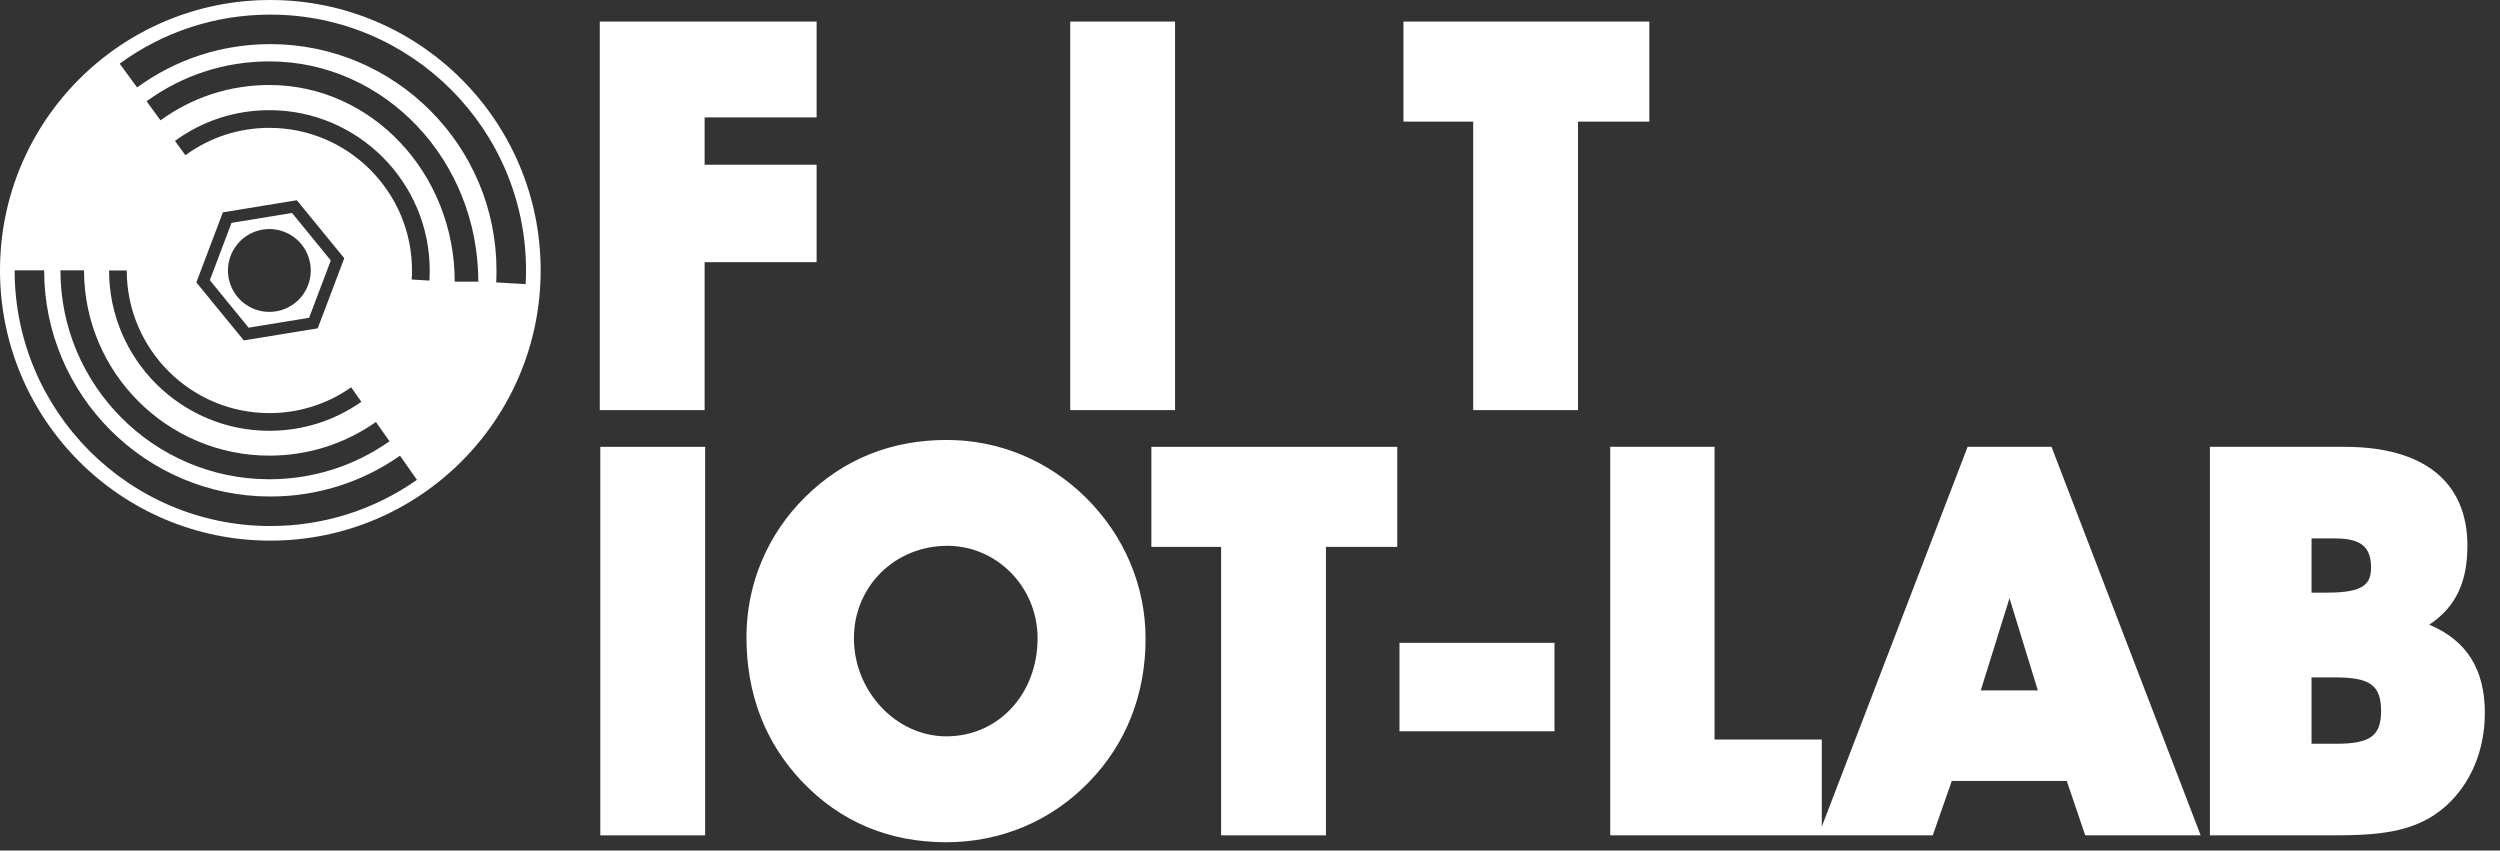 <?xml version="1.0" encoding="UTF-8" standalone="no"?>
<!-- Generator: Adobe Illustrator 15.0.2, SVG Export Plug-In  -->

<svg
   xmlns:dc="http://purl.org/dc/elements/1.1/"
   xmlns:cc="http://creativecommons.org/ns#"
   xmlns:rdf="http://www.w3.org/1999/02/22-rdf-syntax-ns#"
   xmlns:svg="http://www.w3.org/2000/svg"
   xmlns="http://www.w3.org/2000/svg"
   xmlns:sodipodi="http://sodipodi.sourceforge.net/DTD/sodipodi-0.dtd"
   xmlns:inkscape="http://www.inkscape.org/namespaces/inkscape"
   version="1.1"
   x="0px"
   y="0px"
   width="194px"
   height="66px"
   overflow="visible"
   enable-background="new -95.202 -45.61 482 283"
   xml:space="preserve"
   id="svg34"
   sodipodi:docname="logo-iotlab-white.svg"
   inkscape:version="0.92.4 (5da689c313, 2019-01-14)"><rect width="100%" height="100%" fill="#333333" stroke="none"/><sodipodi:namedview
   pagecolor="#ffffff"
   bordercolor="#666666"
   borderopacity="1"
   objecttolerance="10"
   gridtolerance="10"
   guidetolerance="10"
   inkscape:pageopacity="0"
   inkscape:pageshadow="2"
   inkscape:window-width="1920"
   inkscape:window-height="1016"
   id="namedview36"
   showgrid="false"
   inkscape:zoom="4.8405964"
   inkscape:cx="99.179081"
   inkscape:cy="36.942447"
   inkscape:window-x="0"
   inkscape:window-y="27"
   inkscape:window-maximized="1"
   inkscape:current-layer="svg34"
   inkscape:pagecheckerboard="true" />
<defs
   id="defs2">
</defs>
<polygon
   fill="#20539D"
   points="54.678,20.344 63.369,20.344 63.369,12.784 54.678,12.784   54.678,9.11 63.369,9.11 63.369,1.674 46.543,1.674 46.543,31.824   54.678,31.824 "
   id="polygon4"
   style="fill:#ffffff" />
<rect
   x="83.05"
   y="1.674"
   fill="#20539D"
   width="8.134"
   height="30.15"
   id="rect6"
   style="fill:#ffffff" />
<polygon
   fill="#20539D"
   points="127.988,1.674 108.908,1.674 108.908,9.438 114.319,9.438   114.319,31.824 122.454,31.824 122.454,9.438 127.988,9.438 "
   id="polygon8"
   style="fill:#ffffff" />
<rect
   x="46.584"
   y="34.674"
   fill="#20539D"
   width="8.135"
   height="30.15"
   id="rect10"
   style="fill:#ffffff" />
<path
   fill="#20539D"
   d="M73.472,34.141c-4.312,0-8.003,1.483-10.97,4.408  c-2.952,2.909-4.577,6.778-4.577,10.893c0,4.402,1.439,8.159,4.277,11.168  c2.981,3.15,6.759,4.748,11.229,4.748c4.252,0,8.194-1.671,11.1-4.703  c2.856-2.942,4.365-6.777,4.365-11.09c0-4.116-1.654-8.014-4.659-10.975  C81.326,35.721,77.503,34.141,73.472,34.141z M80.516,49.523  c0,4.342-3.046,7.617-7.085,7.617c-3.885,0-7.167-3.488-7.167-7.617  c0-4.02,3.184-7.168,7.249-7.168C77.374,42.355,80.516,45.571,80.516,49.523z"
   id="path12"
   style="fill:#ffffff" />
<polygon
   fill="#20539D"
   points="89.347,42.438 94.758,42.438 94.758,64.824 102.893,64.824   102.893,42.438 108.428,42.438 108.428,34.674 89.347,34.674 "
   id="polygon14"
   style="fill:#ffffff" />
<rect
   x="108.6"
   y="49.885"
   fill="#20539D"
   width="12.028"
   height="6.862"
   id="rect16"
   style="fill:#ffffff" />
<path
   fill="#20539D"
   d="M152.687,34.673l-11.316,29.472v-6.758h-8.323V34.674h-8.093v30.15  h16.155h0.261h8.611l1.477-4.223h8.921l1.435,4.223h8.958l-11.576-30.151H152.687z   M158.135,53.574h-4.426l2.229-7.155L158.135,53.574z"
   id="path18"
   style="fill:#ffffff" />
<path
   fill="#20539D"
   d="M188.508,48.475c2.041-1.348,2.964-3.28,2.964-6.127  c0-4.949-3.382-7.674-9.521-7.674h-10.463v30.15h9.356  c3.647,0,6.626-0.169,8.987-2.303c1.93-1.758,2.992-4.321,2.992-7.216  C192.824,51.937,191.41,49.693,188.508,48.475z M180.599,45.989h-1.223v-4.207h1.837  c1.975,0,2.78,0.651,2.78,2.247C183.993,45.3,183.452,45.989,180.599,45.989z   M184.772,55.182c0,1.917-0.845,2.533-3.478,2.533h-1.919v-5.15h1.796  C183.931,52.564,184.772,53.176,184.772,55.182z"
   id="path20"
   style="fill:#ffffff" />
<path
   style="fill:#ffffff"
   d="M 20.977 0 C 9.392 0 0 9.392 0 20.977 C 0 32.562 9.392 41.953 20.977 41.953 C 32.562 41.953 41.955 32.562 41.955 20.977 C 41.955 9.392 32.562 0 20.977 0 z M 20.977 1.133 C 31.918 1.133 40.82 10.034 40.82 20.977 C 40.82 21.337 40.81 21.694 40.789 22.047 L 38.504 21.916 C 38.522 21.607 38.527 21.292 38.527 20.977 C 38.527 11.298 30.655 3.424 20.977 3.424 C 17.231 3.424 13.655 4.587 10.639 6.787 L 9.287 4.939 C 12.699 2.45 16.743 1.133 20.977 1.133 z M 20.906 4.764 C 29.847 4.764 37.117 12.432 37.117 21.859 L 35.285 21.859 C 35.285 13.443 28.835 6.596 20.906 6.596 C 17.846 6.596 14.924 7.544 12.455 9.34 L 11.377 7.857 C 14.16 5.833 17.456 4.764 20.906 4.764 z M 20.904 8.549 C 27.764 8.549 33.346 14.13 33.346 20.99 C 33.346 21.253 33.336 21.514 33.32 21.773 L 31.947 21.689 C 31.961 21.457 31.971 21.226 31.971 20.99 C 31.971 14.888 27.006 9.922 20.904 9.922 C 18.543 9.922 16.289 10.657 14.385 12.045 L 13.576 10.934 C 15.716 9.373 18.25 8.549 20.904 8.549 z M 23.035 15.539 L 26.715 20.039 L 24.656 25.479 L 18.918 26.416 L 15.238 21.914 L 17.295 16.477 L 23.035 15.539 z M 22.662 16.527 L 17.965 17.295 L 16.283 21.744 L 19.293 25.428 L 23.986 24.66 L 25.67 20.211 L 22.662 16.527 z M 21.037 17.777 C 22.53 17.837 23.823 18.938 24.074 20.471 C 24.359 22.224 23.175 23.875 21.42 24.16 C 19.67 24.447 18.019 23.258 17.73 21.506 C 17.445 19.754 18.635 18.103 20.387 17.816 C 20.606 17.781 20.824 17.769 21.037 17.777 z M 1.135 20.977 L 3.426 20.977 C 3.426 30.654 11.299 38.529 20.977 38.529 C 24.602 38.529 28.081 37.435 31.041 35.361 L 32.355 37.236 C 29.009 39.582 25.075 40.82 20.977 40.82 C 10.036 40.82 1.135 31.917 1.135 20.977 z M 4.689 20.977 L 6.521 20.977 C 6.521 28.907 12.974 35.357 20.904 35.357 C 23.884 35.357 26.743 34.454 29.172 32.746 L 30.227 34.244 C 27.489 36.169 24.265 37.189 20.904 37.191 C 11.963 37.191 4.689 29.917 4.689 20.977 z M 8.463 20.99 L 9.836 20.99 C 9.836 27.092 14.802 32.057 20.906 32.057 C 23.191 32.057 25.385 31.364 27.252 30.055 L 28.041 31.18 C 25.942 32.652 23.474 33.43 20.906 33.43 C 14.045 33.43 8.463 27.851 8.463 20.99 z "
   id="path22" />




<g
   id="g856" />
</svg>